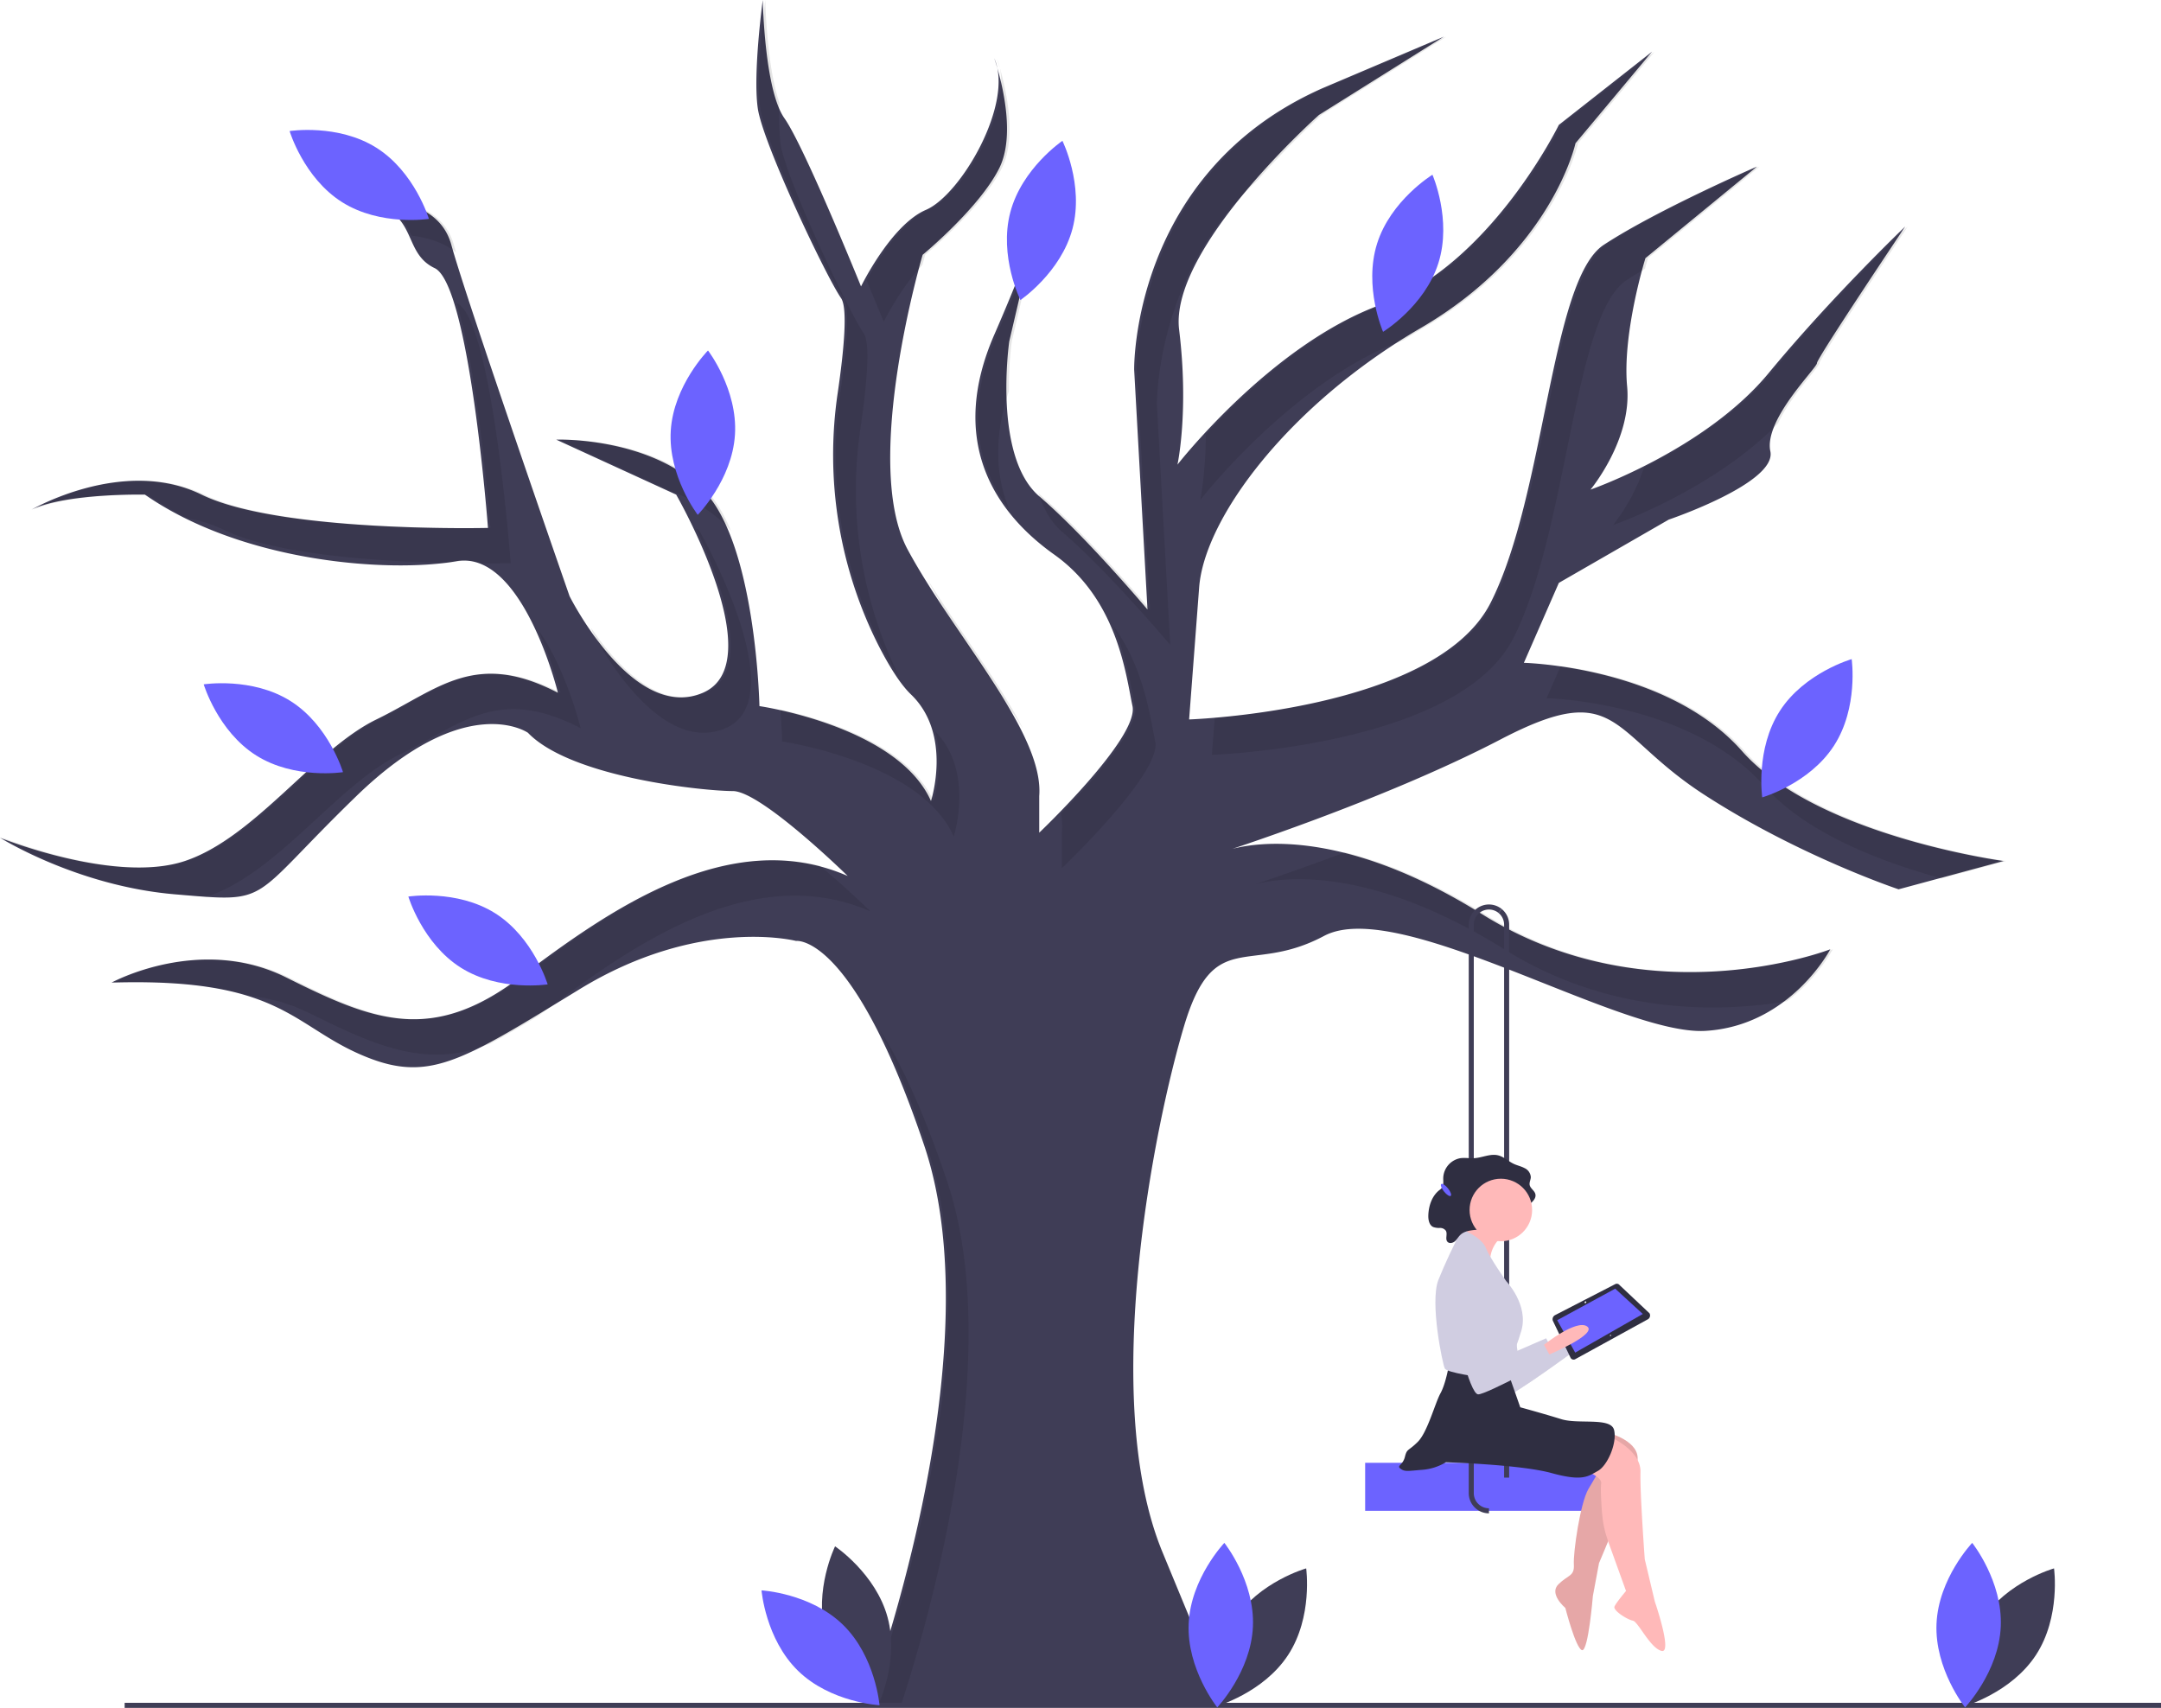 <svg xmlns="http://www.w3.org/2000/svg" xmlns:xlink="http://www.w3.org/1999/xlink" viewBox="0 0 855.332 676.006" xmlns:v="https://vecta.io/nano"><style><![CDATA[.B{fill:#3f3d56}.C{fill:#6c63ff}.D{opacity:.1}.E{fill:#ffb9b9}.F{fill:#d0cde1}.G{fill:#2f2e41}]]></style><path d="M342.776 675.006s51.417-137.111 23.072-221.486-50.757-81.08-50.757-81.08-38.233-9.888-85.694 19.116-59.986 37.574-87.013 25.709-32.3-30.323-98.218-28.345c0 0 34.936-19.117 69.214-1.978s57.349 26.367 92.286 0 83.057-60.645 129.859-40.21c0 0-34.277-33.619-45.483-33.619s-63.941-5.273-81.08-23.071c0 0-24.39-17.139-67.896 25.049s-32.96 42.188-71.851 38.892S0 331.57 0 331.57s45.484 18.458 73.17 9.229 51.416-44.165 75.806-56.031 38.892-27.686 71.851-10.547c0 0-13.843-56.69-40.21-52.075s-84.376.659-123.268-26.368c0 0-30.982-.659-44.824 5.933 0 0 36.255-21.094 67.237-5.933s113.379 13.184 113.379 13.184-7.251-96.241-21.094-102.833-5.273-23.731-30.981-27.027c0 0 31.641-3.955 37.573 17.798s46.802 139.089 46.802 139.089 25.05 50.098 52.735 38.232-10.547-78.443-10.547-78.443l-47.461-21.753s35.596-1.318 57.349 19.117 23.072 86.353 23.072 86.353 54.712 7.91 67.896 37.573c0 0 8.569-26.367-7.911-42.188-4.119-3.955-8.445-10.835-12.617-18.931a167.22 167.22 0 0 1-9.927-23.916 167.21 167.21 0 0 1-6.116-25.163 167.23 167.23 0 0 1-2.156-25.806 167.14 167.14 0 0 1 1.854-25.829c2.455-16.865 3.967-33.355 1.277-37.241-5.933-8.569-30.982-61.304-32.96-75.147S301.907 0 301.907 0s.659 35.596 8.569 46.802 30.323 66.578 30.323 66.578 11.865-24.39 25.708-30.322 34.937-42.188 27.027-59.986c0 0 9.888 27.686 1.977 43.506s-30.322 34.278-30.322 34.278-24.39 82.398-5.933 116.675 54.053 72.511 52.076 97.56v14.502s39.551-37.574 36.914-50.098-5.933-42.188-30.982-59.986-41.528-46.143-23.73-87.012 17.798-48.121 17.798-48.121l-11.866 50.757s-6.591 45.484 11.866 61.304 42.847 44.825 42.847 44.825l-5.274-94.923s-1.318-77.784 74.488-111.402l48.121-20.435-49.439 30.982s-59.327 52.735-55.372 85.035-.659 53.394-.659 53.394 36.915-47.461 80.421-63.282 70.533-71.192 70.533-71.192l36.914-29.004-30.323 36.255s-9.228 42.847-61.304 73.17-85.694 75.147-87.671 102.833l-3.956 52.075s97.56-3.296 119.313-46.143S613.702 110.743 634.796 96.9s60.645-30.981 60.645-30.981l-44.166 36.255s-9.228 29.663-7.251 50.757-14.502 40.87-14.502 40.87 45.484-15.821 70.533-46.143 54.053-58.009 54.053-58.009-34.937 52.076-34.937 54.054-21.094 22.412-18.457 34.936-40.21 27.027-40.21 27.027l-43.506 25.049-13.843 31.641s56.69 1.318 86.353 34.937S793 340.799 793 340.799l-41.529 11.206s-39.551-13.184-77.124-37.573-33.619-46.143-80.421-21.754-110.743 44.825-110.743 44.825 36.914-17.139 103.492 24.39 137.77 13.843 137.77 13.843-15.821 30.322-49.439 32.3-121.29-53.394-150.954-37.574-43.506-3.955-55.371 35.596-33.619 147.658-8.57 208.303l25.049 60.645z" class="B"/><path d="M590.971 238.625c-17.673 34.811-85.382 43.515-110.16 45.556l-1.153 14.587s97.56-3.296 119.313-46.143 23.731-127.882 44.825-141.725c2.237-1.468 4.683-2.973 7.266-4.491l1.213-4.235 44.166-36.255S656.89 83.058 635.796 96.9s-23.072 98.878-44.825 141.725zm59.806-53.628l-2.315 6.076-2.829 5.854-3.321 5.59-3.79 5.284s39.605-13.779 65.254-40.26c4.984-10.937 16.395-22.383 16.395-23.838 0-1.978 34.937-54.054 34.937-54.054s-29.004 27.686-54.053 58.009c-14.196 17.185-34.954 29.71-50.278 37.339zm-238.445 11.44l-1.315-1.227c1.981 6.073 4.945 11.482 9.315 15.227 18.457 15.821 42.847 44.825 42.847 44.825l-5.274-94.923s-.869-51.724 39.917-89.044a312.17 312.17 0 0 1 6.035-6.72l6.224-6.545 6.407-6.366 6.587-6.18 49.439-30.982-48.121 20.435c-75.806 33.618-74.488 111.402-74.488 111.402l5.274 94.923s-24.39-29.004-42.847-44.825zm64.963-24.407c-.144 16.23-2.251 25.883-2.251 25.883s36.899-47.441 80.393-63.272c2.571-1.626 5.179-3.227 7.848-4.781 52.076-30.323 61.304-73.17 61.304-73.17l30.323-36.255-36.914 29.004s-27.027 55.372-70.533 71.192c-29.656 10.784-56.244 36.265-70.17 51.399zm-56.963 157.061v14.502s39.551-37.574 36.914-50.098c-2.016-9.579-4.431-29.177-16.653-45.83 5.509 12.585 7.186 24.861 8.653 31.83 1.891 8.981-17.911 30.842-29.268 42.493.1.585.182 1.174.247 1.765s.111 1.182.141 1.776.041 1.187.036 1.781a30.25 30.25 0 0 1-.07 1.781zm-53.054-99.521l.978 1.961c10.108 18.773 25.348 38.728 36.75 57.058-9.215-18.152-25.252-38.91-37.728-59.019zm220.397 132.323c-21.684-13.526-40.219-20.825-55.36-24.523-15.882 5.978-28.954 10.435-35.531 12.624 11.796-3.054 45.972-7.11 98.891 25.899 41.52 25.899 84.833 24.878 111.556 20.441a68.74 68.74 0 0 0 5.306-4.437c1.694-1.567 3.308-3.218 4.836-4.946a69.19 69.19 0 0 0 4.317-5.405c1.348-1.873 2.601-3.812 3.755-5.81 0 0-71.192 27.686-137.77-13.843zM399.414 201.506c-5.315-13.024-6.191-28.522-.084-46.683a142.37 142.37 0 0 1 .028-4.934 142.25 142.25 0 0 1 .199-4.931 142.02 142.02 0 0 1 .37-4.92c.151-1.638.331-3.273.539-4.905l10.38-44.401c-1.914 6.403-6.292 18.756-16.312 41.764-12.685 29.129-7.951 51.89 4.88 69.01z" class="D"/><path d="M690.508 297.293c-20.572-23.315-54.136-31.093-72.782-33.672l-5.571 12.735s56.69 1.318 86.353 34.937c16.45 18.643 46.477 29.985 69.968 36.393L794 340.799s-73.829-9.888-103.492-43.506zm-403.332-9.072c27.686-11.865-10.547-78.443-10.547-78.443l-1.046-.479c9.532 20.11 23.356 56.453 3.593 64.922-18.492 7.926-35.806-11.792-45.267-25.762l.532 1.53s25.049 50.098 52.735 38.232zm90.309 42.847s8.342-25.714-7.33-41.591c3.843 13.677-.67 27.591-.67 27.591-10.199-22.946-45.243-32.874-60.592-36.194.595 7.64.696 12.621.696 12.621s54.712 7.91 67.896 37.573zm33.361-240.336c1.485-4.97 1.486-6.356 1.486-6.356zM81.77 354.925l.4-.126c27.685-9.229 51.416-44.165 75.806-56.031s38.892-27.685 71.851-10.547c0 0-5.766-23.602-16.94-39.109.925 2.023 1.806 4.065 2.642 6.126a154.22 154.22 0 0 1 2.373 6.235 154.35 154.35 0 0 1 2.101 6.332c.654 2.125 1.262 4.264 1.824 6.416-32.959-17.138-47.461-1.318-71.851 10.547s-48.121 46.802-75.806 56.031S1 331.57 1 331.57s30.323 19.117 69.215 22.413l11.555.942zM58.349 195.778l3.88 2.573 3.973 2.427 4.059 2.279 4.142 2.127 3.703.761 3.64 1.023 3.558 1.28 3.457 1.53c19.932 9.754 61.141 12.414 88.003 13.071 1.711-.206 3.34-.439 4.853-.703a17.16 17.16 0 0 1 2.338-.253c.784-.031 1.57-.009 2.351.067s1.556.205 2.32.386a17.31 17.31 0 0 1 2.246.697l11.269-.081s-7.251-96.241-21.094-102.833c-.104-.05-.196-.106-.298-.157 8.818 28.288 13.392 88.99 13.392 88.99s-82.398 1.977-113.38-13.184-67.236 5.933-67.236 5.933c13.843-6.592 44.824-5.933 44.824-5.933zm298.243 479.228c12.078-37.026 41.125-139.411 18.256-207.486-9.876-29.399-19.03-48.146-26.769-60.106 5.787 11.322 12.115 26.297 18.769 46.106 28.345 84.375-23.072 221.486-23.072 221.486zM99.162 394.222l6.008.885 5.905 1.424 5.752 1.95 5.553 2.461c27.071 13.536 47.157 22.12 71.614 12.15 5.572-2.943 11.804-6.585 18.99-10.921l1.682-1.229c34.937-26.367 83.057-60.645 129.859-40.21 0 0-9.458-9.275-20.062-18.081-42.897-10.524-85.857 20.185-117.797 44.291-34.937 26.367-58.008 17.139-92.286 0s-69.214 1.978-69.214 1.978c25.469-.765 41.88 1.523 53.996 5.302zM166.071 99.73l.593.929.652.89.706.847.76.799-.603-.922-.654-.887-.704-.849-.75-.807zm120.446 107.412l.752.734.727.759.703.783.676.805c-2.888-6.942-6.454-12.944-10.858-17.081-21.753-20.435-57.349-19.117-57.349-19.117l44.641 20.461a63.44 63.44 0 0 1 5.609 2.404c1.83.89 3.616 1.868 5.353 2.929a63.6 63.6 0 0 1 5.048 3.428c1.628 1.222 3.195 2.522 4.698 3.895zm47.372-89.148c2.69 3.886 1.178 20.376-1.277 37.241a167.14 167.14 0 0 0-1.854 25.829c.05 8.645.771 17.273 2.156 25.806a167.21 167.21 0 0 0 6.116 25.163 167.28 167.28 0 0 0 9.927 23.917l1.621 3.091 1.712 3.042a116.03 116.03 0 0 0 1.801 2.989l1.89 2.935a167.53 167.53 0 0 1-9.447-23.527c-2.549-8.07-4.483-16.322-5.784-24.685a167.49 167.49 0 0 1-1.99-25.274 167.33 167.33 0 0 1 1.852-25.286c2.455-16.865 3.967-33.355 1.277-37.241-5.933-8.569-30.982-61.304-32.96-75.147-.148-1.342-.268-2.686-.359-4.033s-.154-2.696-.189-4.046a97.59 97.59 0 0 1-.018-4.049c.023-1.35.074-2.699.153-4.047C303.396 26.144 302.907 0 302.907 0s-3.955 29.004-1.978 42.847 27.027 66.578 32.96 75.147zm15.91 9.386s6.387-13.117 15.252-22.452l1.138-4.072s22.412-18.458 30.322-34.278c6.123-12.246 1.584-31.593-.781-39.714 3.927 18.706-15.302 50.656-28.223 56.193-11.205 4.803-21.111 21.693-24.481 27.958l6.773 16.365z" class="D"/><path d="M395.73 26.864l-.223-.97-.275-.958-.324-.941-.374-.923 1.196 3.792zM162.903 93.253c5.81.711 12.492 2.494 17.59 6.628l-.854-2.98c-5.932-21.754-37.573-17.798-37.573-17.798 14.299 1.833 17.992 7.949 20.837 14.15z" class="D"/><g transform="translate(540.332 358.006)"><g transform="translate(0 221)" class="C"><path d="M0 0h98v19H0z"/></g><g transform="translate(41)" class="B"><path d="M761.666 711.003c-1.05-.001-2.09-.209-3.06-.612a7.99 7.99 0 0 1-2.594-1.734 8.02 8.02 0 0 1-1.735-2.594c-.402-.97-.61-2.01-.611-3.06v-225c0-1.513.429-2.995 1.237-4.273s1.962-2.303 3.328-2.952 2.889-.899 4.391-.718 2.922.784 4.095 1.739l-1.264 1.551a5.99 5.99 0 0 0-3.071-1.304 6 6 0 0 0-3.293.538c-1.024.487-1.89 1.255-2.496 2.214a6 6 0 0 0-.927 3.205v225c.001.788.157 1.567.458 2.295s.744 1.389 1.301 1.946a5.99 5.99 0 0 0 1.946 1.3c.727.302 1.507.458 2.295.459z" transform="translate(-753.666 -470.003)"/></g><g transform="translate(52.787 1.796)" class="B"><path d="M769.666 696.85h-2V478.003c.001-.445-.048-.888-.146-1.321s-.243-.855-.434-1.256a5.9 5.9 0 0 0-.7-1.13c-.275-.349-.588-.667-.933-.946l1.264-1.551c.46.373.877.796 1.243 1.262s.679.971.934 1.506a8 8 0 0 1 .578 1.675 7.96 7.96 0 0 1 .194 1.761z" transform="translate(-765.453 -471.799)"/></g><g transform="translate(13.451 99.104)"><g transform="translate(-726.117 -569.106)"><path d="M791.096 642.007s11.312-11.867 15.941-9.479-13.312 12.999-13.312 12.999z" class="D"/><path d="M756.582 616.106s-4.158 7.454-3.07 15.488 11.039 33.818 14.422 33.36 28.443-18.925 28.443-18.925l-4.779-6.673-18.307 11.092s-2.789-39.672-16.709-34.342z" class="D"/><path d="M791.096 642.007s11.312-11.867 15.941-9.479-13.312 12.999-13.312 12.999z" class="E"/><path d="M756.582 616.106s-4.158 7.454-3.07 15.488 11.039 33.818 14.422 33.36 28.443-18.925 28.443-18.925l-4.779-6.673-18.307 11.092s-2.789-39.672-16.709-34.342z" class="F"/></g><g transform="translate(60.732 51.015)"><path d="M824.464 634.251l-28.54 15.676a1.36 1.36 0 0 1-1.137.171c-.19-.056-.366-.153-.515-.285a1.35 1.35 0 0 1-.346-.476l-6.991-14.613c-.066-.207-.095-.424-.084-.64s.059-.43.144-.629.205-.382.355-.54a1.83 1.83 0 0 1 .52-.382l23.694-12.213a1.4 1.4 0 0 1 .471-.177 1.39 1.39 0 0 1 .502.004 1.36 1.36 0 0 1 .468.182c.144.089.27.203.372.337l11.836 11.151a1.75 1.75 0 0 1 .215.674 1.76 1.76 0 0 1-.068.703c-.07.228-.186.439-.34.621s-.343.329-.556.436z" transform="translate(-786.849 -620.122)" class="G"/><path d="M650.225 520.094l-26.755 15.293-7.12-12.832 22.952-12.482 10.923 10.021z" transform="translate(-614.515 -508.125)" class="C"/><ellipse rx=".394" ry=".336" fill="#f2f2f2" transform="matrix(.641 -.768 .768 .641 13.004 7.334)"/></g><g><g><g transform="matrix(.993 .12 -.12 .993 -639.369 -659.464)"><path d="M809.053 677.134s13.229 1.707 12.802 9.816-10.242 41.82-10.242 41.82l-.853 13.229s.853 22.191-1.707 21.764-8.535-15.789-8.535-15.789-7.255-4.694-3.841-8.962 5.974-3.84 5.121-8.535-.427-24.324 2.134-30.298l4.052-9.27-8.32-.545z" class="E"/><path d="M809.053 677.134s13.229 1.707 12.802 9.816-10.242 41.82-10.242 41.82l-.853 13.229s.853 22.191-1.707 21.764-8.535-15.789-8.535-15.789-7.255-4.694-3.841-8.962 5.974-3.84 5.121-8.535-.427-24.324 2.134-30.298l4.052-9.27-8.32-.545z" class="D"/></g></g></g><g class="E"><g><g transform="matrix(.985 .174 -.174 .985 74.828 110.161)"><path d="M809.906 679.268s12.802 2.987 14.083 11.522 7.681 33.713 7.681 33.713l6.828 15.79s10.669 19.203 5.974 18.776-11.095-9.815-13.229-9.815-8.535-2.56-8.108-4.267 3.414-6.828 3.414-6.828l-10.324-17.985-1.403-2.649a43.19 43.19 0 0 1-1.217-2.739 43.21 43.21 0 0 1-1.027-2.815l-.832-2.88c-1.06-4.212-2.267-9.372-2.267-11.046 0-2.987-8.535-4.268-8.535-4.268z" transform="translate(-800.944 -679.268)"/></g></g></g><g transform="translate(-726.117 -569.107)"><path d="M768.085 651.956l5.975 17.07s9.388 2.561 16.216 4.694 19.63-.853 20.91 4.268-2.56 14.082-6.401 16.216-5.974 4.268-18.35.854-41.821-4.268-41.821-4.268c-.71.427-1.445.811-2.2 1.152a21.62 21.62 0 0 1-2.32.89c-.789.251-1.593.456-2.406.614a21.28 21.28 0 0 1-2.462.331c-5.548.427-6.828.854-8.535-.426s.853-1.281 1.707-4.695 1.28-2.133 5.121-5.974 6.828-15.363 8.962-19.203 3.414-11.523 3.414-11.523z" class="G"/><path d="M767.232 601.174a12.48 12.48 0 0 0-2.102 1.941 12.46 12.46 0 0 0-1.605 2.368c-.443.849-.786 1.745-1.024 2.672s-.369 1.877-.39 2.834c0 6.401-12.803-6.828-12.803-6.828s6.828-8.535 6.828-11.095 11.096 8.108 11.096 8.108z" class="E"/><path d="M751.015 598.613s7.682 2.988 9.389 7.255 8.108 13.229 8.108 13.229 8.962 9.389 5.974 19.63-5.547 12.803-5.547 14.51-4.268 4.694-7.682 4.267-16.216-2.134-17.07-3.841-5.974-26.031-2.56-34.993l2.145-5.106 2.281-5.048 2.415-4.984 2.547-4.919z" class="F"/><path d="M769.968 591.495c2.769.657 5.487-1.107 7.756-2.856 1.288-.994 2.707-2.41 2.312-4.009-.35-1.419-2.021-2.223-2.265-3.664-.169-1.002.417-1.976.464-2.992a4.19 4.19 0 0 0-.218-1.13 4.23 4.23 0 0 0-.516-1.03c-.218-.318-.478-.605-.774-.852a4.26 4.26 0 0 0-.976-.612c-1.349-.726-2.88-1.029-4.266-1.679-2.116-.993-3.876-2.783-6.136-3.357-3.089-.783-6.233.885-9.409 1.101-1.921.131-3.867-.275-5.768.041a8.23 8.23 0 0 0-2.554.98 8.21 8.21 0 0 0-2.092 1.762c-.594.701-1.067 1.495-1.399 2.351s-.519 1.762-.552 2.68c-.025 1.358.247 2.873-.564 3.951l-.248.27-.264.255-.28.237-.294.221c-2.823 2.283-4.105 6.098-4.251 9.774-.072 1.809.307 3.957 1.912 4.726a6.74 6.74 0 0 0 .652.189c.221.053.443.095.668.126s.45.051.676.061a7.32 7.32 0 0 0 .679-.004c.227-.01.455.009.677.054a2.83 2.83 0 0 1 .645.216c.205.098.397.221.572.365s.333.31.468.493c.731 1.289-.364 3.194.592 4.32.719.845 2.12.564 2.959-.156s1.362-1.756 2.157-2.527c1.547-1.498 3.841-1.769 5.961-1.997a3.03 3.03 0 0 0 .466-.04c.153-.025.305-.062.453-.111a2.9 2.9 0 0 0 .431-.179c.139-.071.273-.152.399-.244a2.68 2.68 0 0 0 .472-.679 2.72 2.72 0 0 0 .153-.386c.041-.133.072-.268.092-.405a9.17 9.17 0 0 0 .158-.959 9.28 9.28 0 0 0 .054-.971c.001-.324-.015-.648-.049-.971a9.17 9.17 0 0 0-.152-.96 2.07 2.07 0 0 1-.079-.3c-.019-.101-.031-.204-.035-.308a2.28 2.28 0 0 1 .01-.309c.011-.103.029-.205.055-.305a1.62 1.62 0 0 1 .119-.206c.044-.066.093-.129.145-.188s.11-.115.171-.166a1.54 1.54 0 0 1 .191-.141c1.314-.987 3.616-2.425 5.324-2.153 1.895.302 3.386 2.22 5.298 2.673z" class="G"/><path d="M752.722 613.976s-5.121 6.828-5.121 14.936 6.402 34.993 9.816 34.993 30.725-14.936 30.725-14.936l-3.841-7.254-19.63 8.534s2.561-39.687-11.949-36.273z" class="F"/><path d="M783.448 644.275s12.802-10.242 17.07-7.255-14.936 11.096-14.936 11.096z" class="E"/></g><ellipse rx="1" ry="3" transform="matrix(.78 -.626 .626 .78 18.549 13.895)" class="C"/><circle r="12.376" cx="40.261" cy="21.826" class="E"/></g><ellipse rx=".263" ry=".224" fill="#f2f2f2" transform="matrix(.641 -.768 .768 .641 97.122 170.582)"/></g><path d="M49.332 674.006h806v2h-806z" class="B"/><g transform="translate(481.055 620.794)" class="B"><path d="M660.864 753.135c-9.831 15.076-7.137 34.251-7.137 34.251s18.633-5.268 28.464-20.344 7.137-34.252 7.137-34.252-18.633 5.269-28.464 20.345z" transform="translate(-653.39 -732.79)"/></g><g transform="translate(470.442 610.696)" class="C"><path d="M668.249 755.8c-.777 17.982-14.125 32.009-14.125 32.009s-12.088-15.126-11.311-33.108 14.125-32.009 14.125-32.009 12.088 15.127 11.311 33.108z" transform="translate(-642.777 -722.692)"/></g><g transform="translate(325.322 612.059)" class="B"><path d="M499.075 758.838c4.7 17.374 20.799 28.134 20.799 28.134s8.478-17.409 3.778-34.783-20.798-28.134-20.798-28.134-8.479 17.409-3.779 34.783z" transform="translate(-497.656 -724.055)"/></g><g transform="translate(301.416 629.498)" class="C"><path d="M505.982 755.104c12.896 12.555 14.472 31.854 14.472 31.854s-19.335-1.056-32.232-13.61-14.472-31.854-14.472-31.854 19.335 1.056 32.232 13.61z" transform="translate(-473.75 -741.494)"/></g><g transform="translate(777.055 620.794)" class="B"><path d="M956.864 753.135c-9.831 15.076-7.137 34.251-7.137 34.251s18.633-5.268 28.464-20.344 7.137-34.252 7.137-34.252-18.633 5.269-28.464 20.345z" transform="translate(-949.39 -732.79)"/></g><g transform="translate(766.442 610.696)" class="C"><path d="M964.249 755.8c-.777 17.982-14.125 32.009-14.125 32.009s-12.088-15.126-11.311-33.108 14.125-32.009 14.125-32.009 12.088 15.127 11.311 33.108z" transform="translate(-938.777 -722.692)"/></g><g class="C"><path d="M290.902 172.047c-1.121 17.963-14.735 31.732-14.735 31.732s-11.797-15.355-10.676-33.318 14.736-31.733 14.736-31.733 11.796 15.355 10.675 33.319z"/><use xlink:href="#B"/><use xlink:href="#B" x="-34" y="219"/><use xlink:href="#B" x="47" y="303"/><path d="M424.506 90.501c-4.592 17.403-20.623 28.263-20.623 28.263s-8.587-17.355-3.995-34.758 20.622-28.263 20.622-28.263 8.587 17.355 3.996 34.758zm144.835 13.57c-5.396 17.17-21.915 27.272-21.915 27.272s-7.77-17.736-2.373-34.906 21.915-27.273 21.915-27.273 7.77 17.736 2.373 34.907zm156.545 191.097c-9.776 15.112-28.389 20.449-28.389 20.449s-2.764-19.165 7.011-34.277 28.389-20.449 28.389-20.449 2.764 19.165-7.011 34.277z"/></g><defs ><path id="B" d="M148.986 58.485c15.225 9.599 20.778 28.149 20.778 28.149s-19.131 2.987-34.356-6.612-20.779-28.148-20.779-28.148 19.132-2.988 34.357 6.611z"/></defs></svg>
